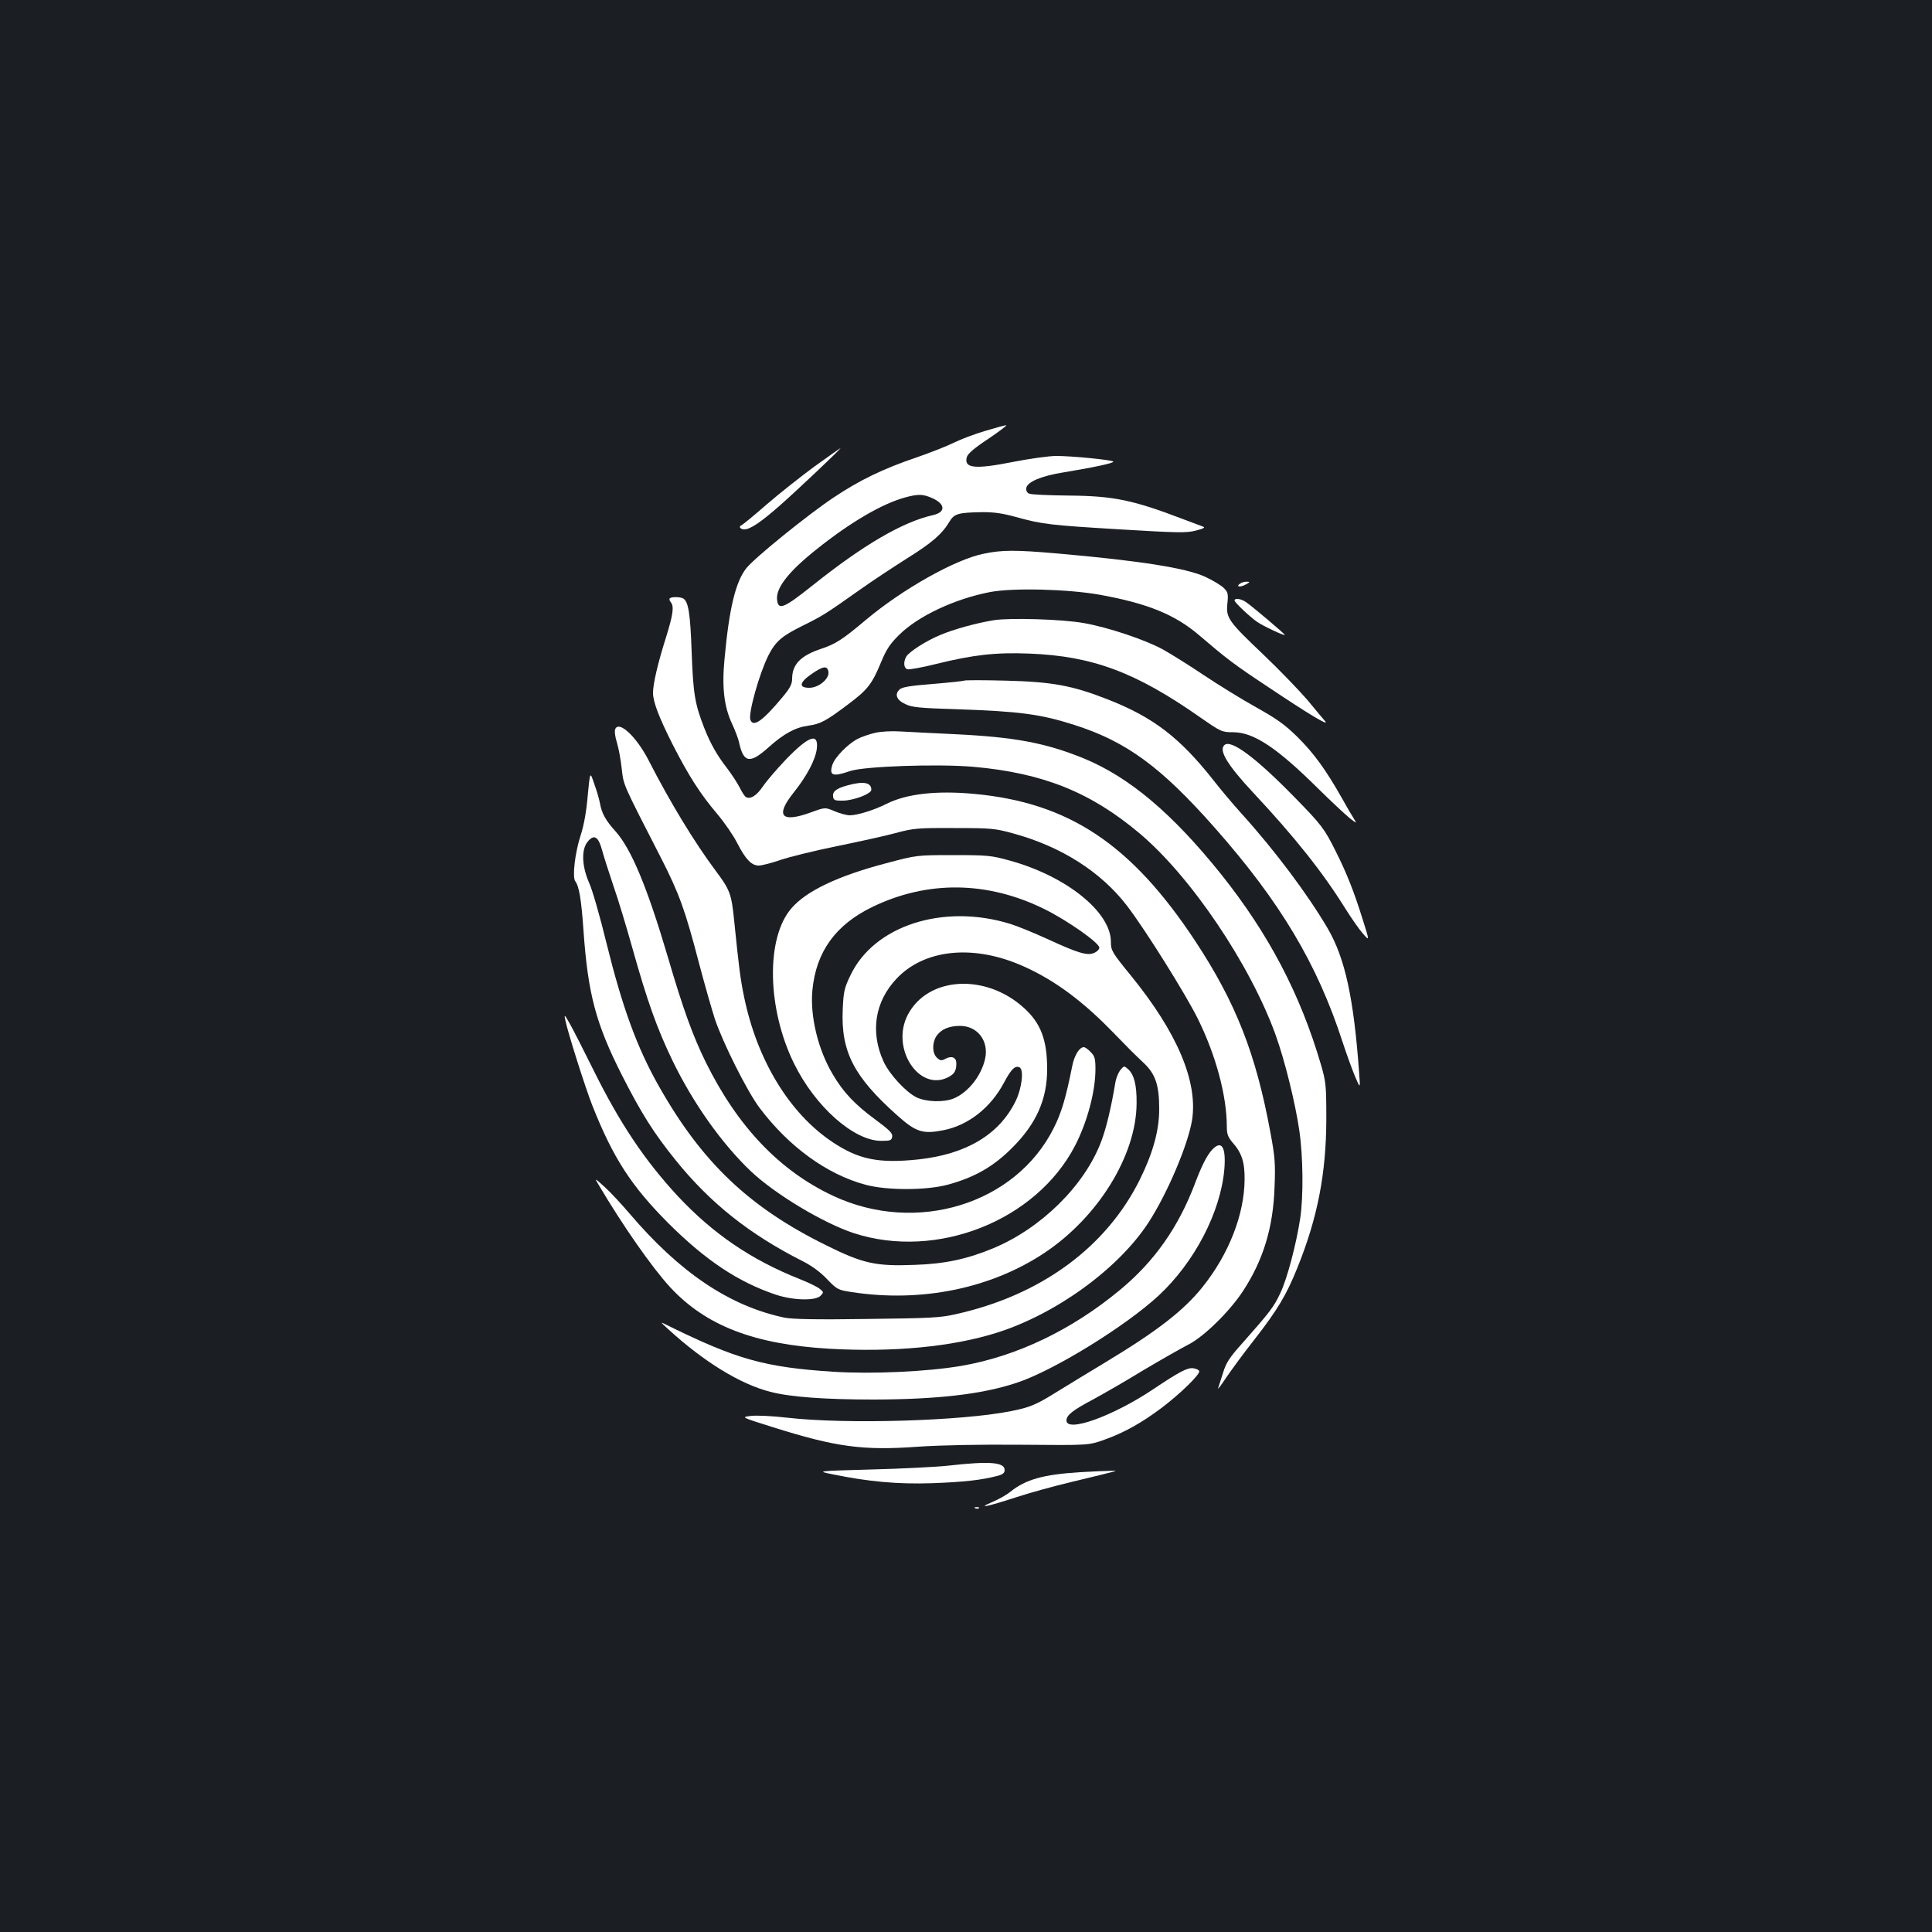 <?xml version="1.0" standalone="no"?>
<!DOCTYPE svg PUBLIC "-//W3C//DTD SVG 20010904//EN"
 "http://www.w3.org/TR/2001/REC-SVG-20010904/DTD/svg10.dtd">
<svg version="1.0" xmlns="http://www.w3.org/2000/svg"
 width="1000pt" height="1000pt" viewBox="0 0 1000 1000"
 preserveAspectRatio="xMidYMid meet">
<rect width="100%" height="100%" fill="#1b1f23"/>
<g transform="translate(0,1000) scale(0.1,-0.1)"
fill="#ffffff" stroke="none">
<path d="M5097 7769 c-53 -16 -125 -43 -159 -60 -34 -17 -120 -51 -192 -76
-175 -59 -298 -119 -431 -208 -135 -90 -409 -312 -452 -366 -56 -71 -89 -209
-113 -471 -14 -146 -2 -247 39 -334 16 -34 32 -77 36 -95 23 -108 56 -114 152
-28 80 72 140 104 207 113 63 9 91 24 204 109 103 77 125 105 173 221 26 63
45 93 93 140 99 98 289 187 473 222 118 22 398 15 563 -14 250 -45 392 -103
518 -211 143 -122 176 -148 362 -271 205 -137 313 -202 289 -173 -9 10 -50 59
-92 110 -43 50 -145 156 -228 235 -182 173 -194 190 -186 265 5 49 3 58 -19
80 -14 13 -57 40 -97 58 -98 45 -340 83 -762 120 -217 19 -288 19 -383 -1
-147 -29 -422 -184 -612 -344 -120 -101 -156 -124 -232 -149 -104 -35 -148
-80 -148 -155 0 -27 -11 -48 -51 -96 -102 -122 -150 -156 -165 -116 -12 32 45
236 92 331 38 75 69 102 178 156 105 52 119 61 296 186 63 45 174 118 245 163
128 80 181 125 220 191 24 40 46 46 165 48 63 1 109 -6 175 -24 140 -39 178
-43 541 -65 301 -18 347 -19 395 -6 42 11 49 16 34 21 -11 4 -54 20 -96 36
-264 101 -363 122 -599 124 -102 1 -193 5 -203 10 -11 4 -17 16 -15 29 5 32
79 63 193 81 158 26 265 49 257 56 -10 9 -214 29 -295 29 -37 0 -138 -14 -224
-31 -197 -39 -254 -33 -239 24 4 18 38 47 112 96 58 39 99 71 92 70 -7 0 -57
-14 -111 -30z m-270 -348 c67 -31 68 -72 3 -87 -157 -35 -361 -154 -624 -364
-151 -120 -178 -131 -184 -73 -6 61 61 146 206 261 175 140 339 235 456 267
69 19 94 18 143 -4z m-539 -899 c5 -36 -51 -82 -99 -82 -57 0 -52 28 14 73 58
40 80 43 85 9z"/>
<path d="M4215 7585 c-71 -52 -183 -141 -248 -197 -65 -57 -123 -104 -128
-106 -18 -7 -8 -22 14 -22 30 0 85 37 184 124 93 82 319 296 313 296 -3 -1
-63 -43 -135 -95z"/>
<path d="M6420 6980 c-26 -16 -3 -22 27 -6 23 13 24 15 8 15 -11 1 -27 -3 -35
-9z"/>
<path d="M3467 6903 c-4 -3 -2 -12 5 -20 18 -22 12 -64 -26 -186 -40 -126 -66
-236 -66 -283 0 -47 31 -128 104 -272 81 -158 140 -251 230 -357 37 -44 83
-111 102 -149 43 -84 74 -116 111 -116 16 0 67 13 113 29 47 16 177 48 290 71
113 23 250 53 305 68 93 25 114 27 305 26 192 0 211 -2 305 -28 249 -68 454
-199 589 -375 96 -126 302 -455 367 -586 93 -189 149 -398 149 -557 0 -38 6
-54 30 -82 47 -53 63 -101 62 -191 -1 -180 -81 -386 -218 -557 -98 -122 -235
-228 -502 -389 -86 -52 -198 -120 -248 -151 -112 -70 -142 -82 -241 -102 -255
-51 -851 -69 -1158 -34 -77 9 -162 13 -190 9 -50 -6 -50 -6 115 -58 327 -103
466 -122 753 -101 122 8 318 12 537 10 345 -3 345 -3 426 26 101 36 191 86
294 163 97 73 203 176 197 192 -2 7 -16 13 -31 15 -30 4 -73 -19 -206 -108
-209 -140 -450 -227 -450 -162 0 27 33 53 135 107 50 27 167 94 260 151 94 56
200 116 235 134 80 40 215 172 284 278 104 159 156 327 163 537 5 122 2 158
-21 281 -75 409 -179 674 -390 994 -331 501 -654 716 -1145 761 -195 18 -349
0 -451 -51 -65 -33 -152 -60 -192 -60 -16 0 -51 10 -78 21 -49 21 -49 21 -123
-6 -154 -56 -186 -18 -88 104 69 87 112 169 119 227 9 83 -42 65 -159 -56 -47
-49 -101 -112 -120 -140 -33 -49 -66 -69 -89 -55 -5 3 -20 25 -31 48 -12 23
-40 67 -63 97 -55 71 -88 129 -120 210 -49 125 -58 176 -66 395 -7 201 -17
260 -43 277 -15 9 -61 10 -70 1z"/>
<path d="M6390 6892 c0 -10 77 -83 117 -111 32 -22 143 -74 143 -67 0 5 -169
148 -200 169 -25 18 -60 23 -60 9z"/>
<path d="M5145 6790 c-88 -14 -209 -47 -279 -77 -73 -30 -163 -88 -176 -113
-15 -28 -12 -57 6 -64 9 -3 77 9 152 28 191 47 306 60 481 53 328 -13 551 -97
886 -332 105 -73 110 -75 168 -75 105 0 225 -79 437 -289 69 -68 143 -137 165
-155 37 -29 39 -29 24 -6 -9 14 -38 63 -64 110 -82 145 -145 232 -229 315 -66
65 -107 94 -216 155 -74 41 -195 116 -270 166 -74 50 -169 109 -210 132 -93
51 -285 115 -410 137 -112 20 -380 28 -465 15z"/>
<path d="M4990 6477 c-3 -2 -75 -10 -160 -17 -115 -9 -160 -16 -173 -28 -28
-25 -17 -55 28 -76 34 -17 72 -21 270 -27 321 -11 430 -25 605 -81 270 -86
449 -217 728 -533 339 -384 530 -704 661 -1108 22 -67 52 -149 66 -182 26 -60
26 -60 20 20 -28 390 -73 594 -162 748 -103 176 -274 405 -448 597 -42 47
-107 123 -143 170 -176 223 -313 328 -551 421 -182 71 -285 90 -526 96 -115 3
-212 3 -215 0z"/>
<path d="M3184 6225 c-4 -9 0 -40 9 -68 9 -29 20 -89 25 -135 10 -88 2 -70
203 -462 95 -186 126 -272 198 -549 28 -106 65 -235 81 -285 42 -125 168 -376
232 -461 151 -200 347 -343 547 -397 110 -30 315 -30 426 0 138 37 238 94 335
192 124 124 180 250 180 406 0 150 -32 237 -119 316 -199 182 -500 164 -603
-36 -89 -173 60 -400 211 -321 31 16 41 33 41 71 0 31 -24 41 -56 24 -20 -11
-27 -11 -44 5 -25 22 -26 76 -4 111 24 36 65 54 123 54 91 0 150 -78 130 -170
-20 -89 -87 -173 -161 -205 -53 -22 -143 -19 -194 5 -56 28 -139 118 -170 184
-71 154 -46 312 67 431 140 148 383 177 632 74 163 -68 312 -174 469 -333 118
-121 116 -119 176 -176 63 -59 82 -116 82 -241 0 -110 -32 -226 -100 -364
-174 -351 -512 -599 -952 -697 -82 -19 -135 -21 -463 -25 -259 -4 -387 -1
-425 7 -284 60 -541 233 -800 537 -41 48 -99 111 -129 138 -55 50 -55 50 -31
10 123 -208 275 -426 369 -528 185 -199 433 -295 823 -318 333 -19 637 10 868
83 307 97 630 332 785 571 98 151 204 402 225 529 31 199 -76 453 -317 749
-97 119 -103 129 -103 174 0 155 -232 341 -525 421 -93 26 -114 28 -290 28
-190 0 -190 0 -348 -42 -251 -66 -415 -144 -492 -235 -131 -153 -125 -517 15
-802 109 -222 308 -399 450 -400 49 0 55 2 58 22 3 17 -15 35 -87 88 -105 77
-167 142 -221 235 -76 127 -118 302 -105 435 19 199 120 338 309 430 286 139
597 135 891 -10 118 -58 285 -175 285 -200 0 -9 -12 -21 -26 -27 -35 -16 -83
-2 -241 71 -70 32 -158 68 -194 79 -347 107 -705 -9 -827 -266 -32 -66 -36
-85 -40 -176 -10 -219 57 -349 283 -550 96 -86 132 -97 238 -76 128 25 245
116 314 247 37 69 56 88 79 79 25 -10 14 -108 -20 -177 -85 -172 -255 -273
-501 -300 -207 -22 -311 -1 -448 91 -222 149 -389 424 -456 752 -18 87 -26
145 -51 393 -14 138 -21 158 -95 257 -110 147 -237 356 -348 573 -64 124 -155
208 -173 160z"/>
<path d="M4530 6207 c-30 -7 -71 -21 -90 -31 -51 -26 -118 -95 -131 -133 -19
-58 1 -65 91 -34 73 25 455 38 639 22 359 -32 606 -131 860 -345 265 -223 573
-680 704 -1044 47 -131 101 -349 122 -492 20 -135 22 -342 5 -455 -20 -133
-68 -316 -104 -390 -33 -70 -52 -95 -198 -260 -63 -70 -82 -99 -97 -149 -11
-33 -22 -70 -26 -81 -4 -11 15 14 42 55 28 41 94 131 147 198 119 153 165 230
222 372 104 258 148 486 149 765 0 179 -2 195 -28 285 -107 365 -270 675 -515
983 -254 317 -478 506 -716 603 -196 79 -353 109 -667 124 -112 5 -238 12
-279 14 -43 3 -99 0 -130 -7z"/>
<path d="M6337 6143 c-29 -28 16 -102 147 -243 220 -235 363 -416 479 -602 32
-51 73 -110 92 -131 34 -39 34 -39 -2 75 -45 144 -83 240 -140 353 -58 116
-73 136 -212 278 -202 207 -332 303 -364 270z"/>
<path d="M3042 5881 c-7 -83 -20 -154 -37 -206 -29 -89 -44 -217 -27 -237 19
-24 31 -93 42 -253 23 -329 64 -483 198 -748 101 -199 166 -302 279 -442 179
-222 383 -384 656 -522 46 -23 92 -56 127 -93 53 -55 57 -57 130 -68 359 -55
719 19 996 203 279 186 476 506 477 775 1 94 -13 148 -44 176 -20 18 -21 18
-40 -4 -10 -13 -21 -40 -25 -60 -23 -138 -49 -246 -76 -315 -87 -226 -310
-445 -557 -548 -135 -56 -251 -81 -407 -86 -201 -8 -268 7 -459 102 -397 196
-641 428 -863 820 -115 202 -191 412 -273 744 -33 135 -73 276 -90 312 -38 87
-41 174 -6 214 32 38 54 25 73 -44 8 -31 35 -114 59 -186 25 -71 69 -218 99
-325 76 -271 126 -412 207 -580 106 -219 254 -428 405 -572 127 -120 376 -269
534 -321 429 -139 942 64 1144 452 64 124 106 282 106 397 0 56 -4 68 -25 89
-13 14 -29 25 -35 25 -23 0 -49 -42 -60 -97 -33 -166 -56 -243 -96 -322 -197
-394 -711 -552 -1141 -351 -276 129 -493 356 -658 688 -68 138 -118 274 -199
551 -107 362 -189 557 -270 648 -51 56 -72 94 -81 147 -4 21 -17 66 -30 101
-21 63 -21 63 -33 -64z"/>
<path d="M4387 5935 c-59 -16 -79 -32 -75 -59 3 -18 9 -21 54 -20 57 2 144 36
144 56 0 38 -40 46 -123 23z"/>
<path d="M2926 4720 c12 -61 104 -352 141 -445 107 -269 200 -413 392 -606
193 -192 360 -304 556 -370 90 -30 205 -33 232 -6 17 18 17 19 -4 36 -12 10
-59 33 -105 51 -251 100 -447 234 -629 428 -172 186 -300 376 -439 657 -49 99
-103 205 -120 235 -28 50 -31 52 -24 20z"/>
<path d="M6273 4048 c-26 -28 -55 -86 -88 -174 -85 -225 -209 -402 -386 -549
-250 -208 -537 -346 -825 -395 -176 -30 -462 -43 -663 -30 -353 23 -499 64
-856 240 -40 20 -40 20 5 -21 184 -168 371 -283 527 -323 104 -27 283 -40 538
-40 326 1 557 27 735 86 189 61 564 292 737 452 186 173 320 431 340 652 10
118 -14 156 -64 102z"/>
<path d="M4910 2414 c-63 -7 -243 -16 -400 -20 -285 -8 -285 -8 -200 -25 184
-38 337 -52 515 -46 162 6 255 16 338 38 27 7 37 15 37 30 0 41 -78 47 -290
23z"/>
<path d="M5590 2380 c-189 -12 -280 -37 -360 -101 -19 -16 -62 -40 -95 -54
-82 -35 -26 -24 127 26 67 22 194 57 282 78 265 64 247 59 206 58 -19 0 -91
-3 -160 -7z"/>
<path d="M5048 2193 c7 -3 16 -2 19 1 4 3 -2 6 -13 5 -11 0 -14 -3 -6 -6z"/>
</g>
</svg>
